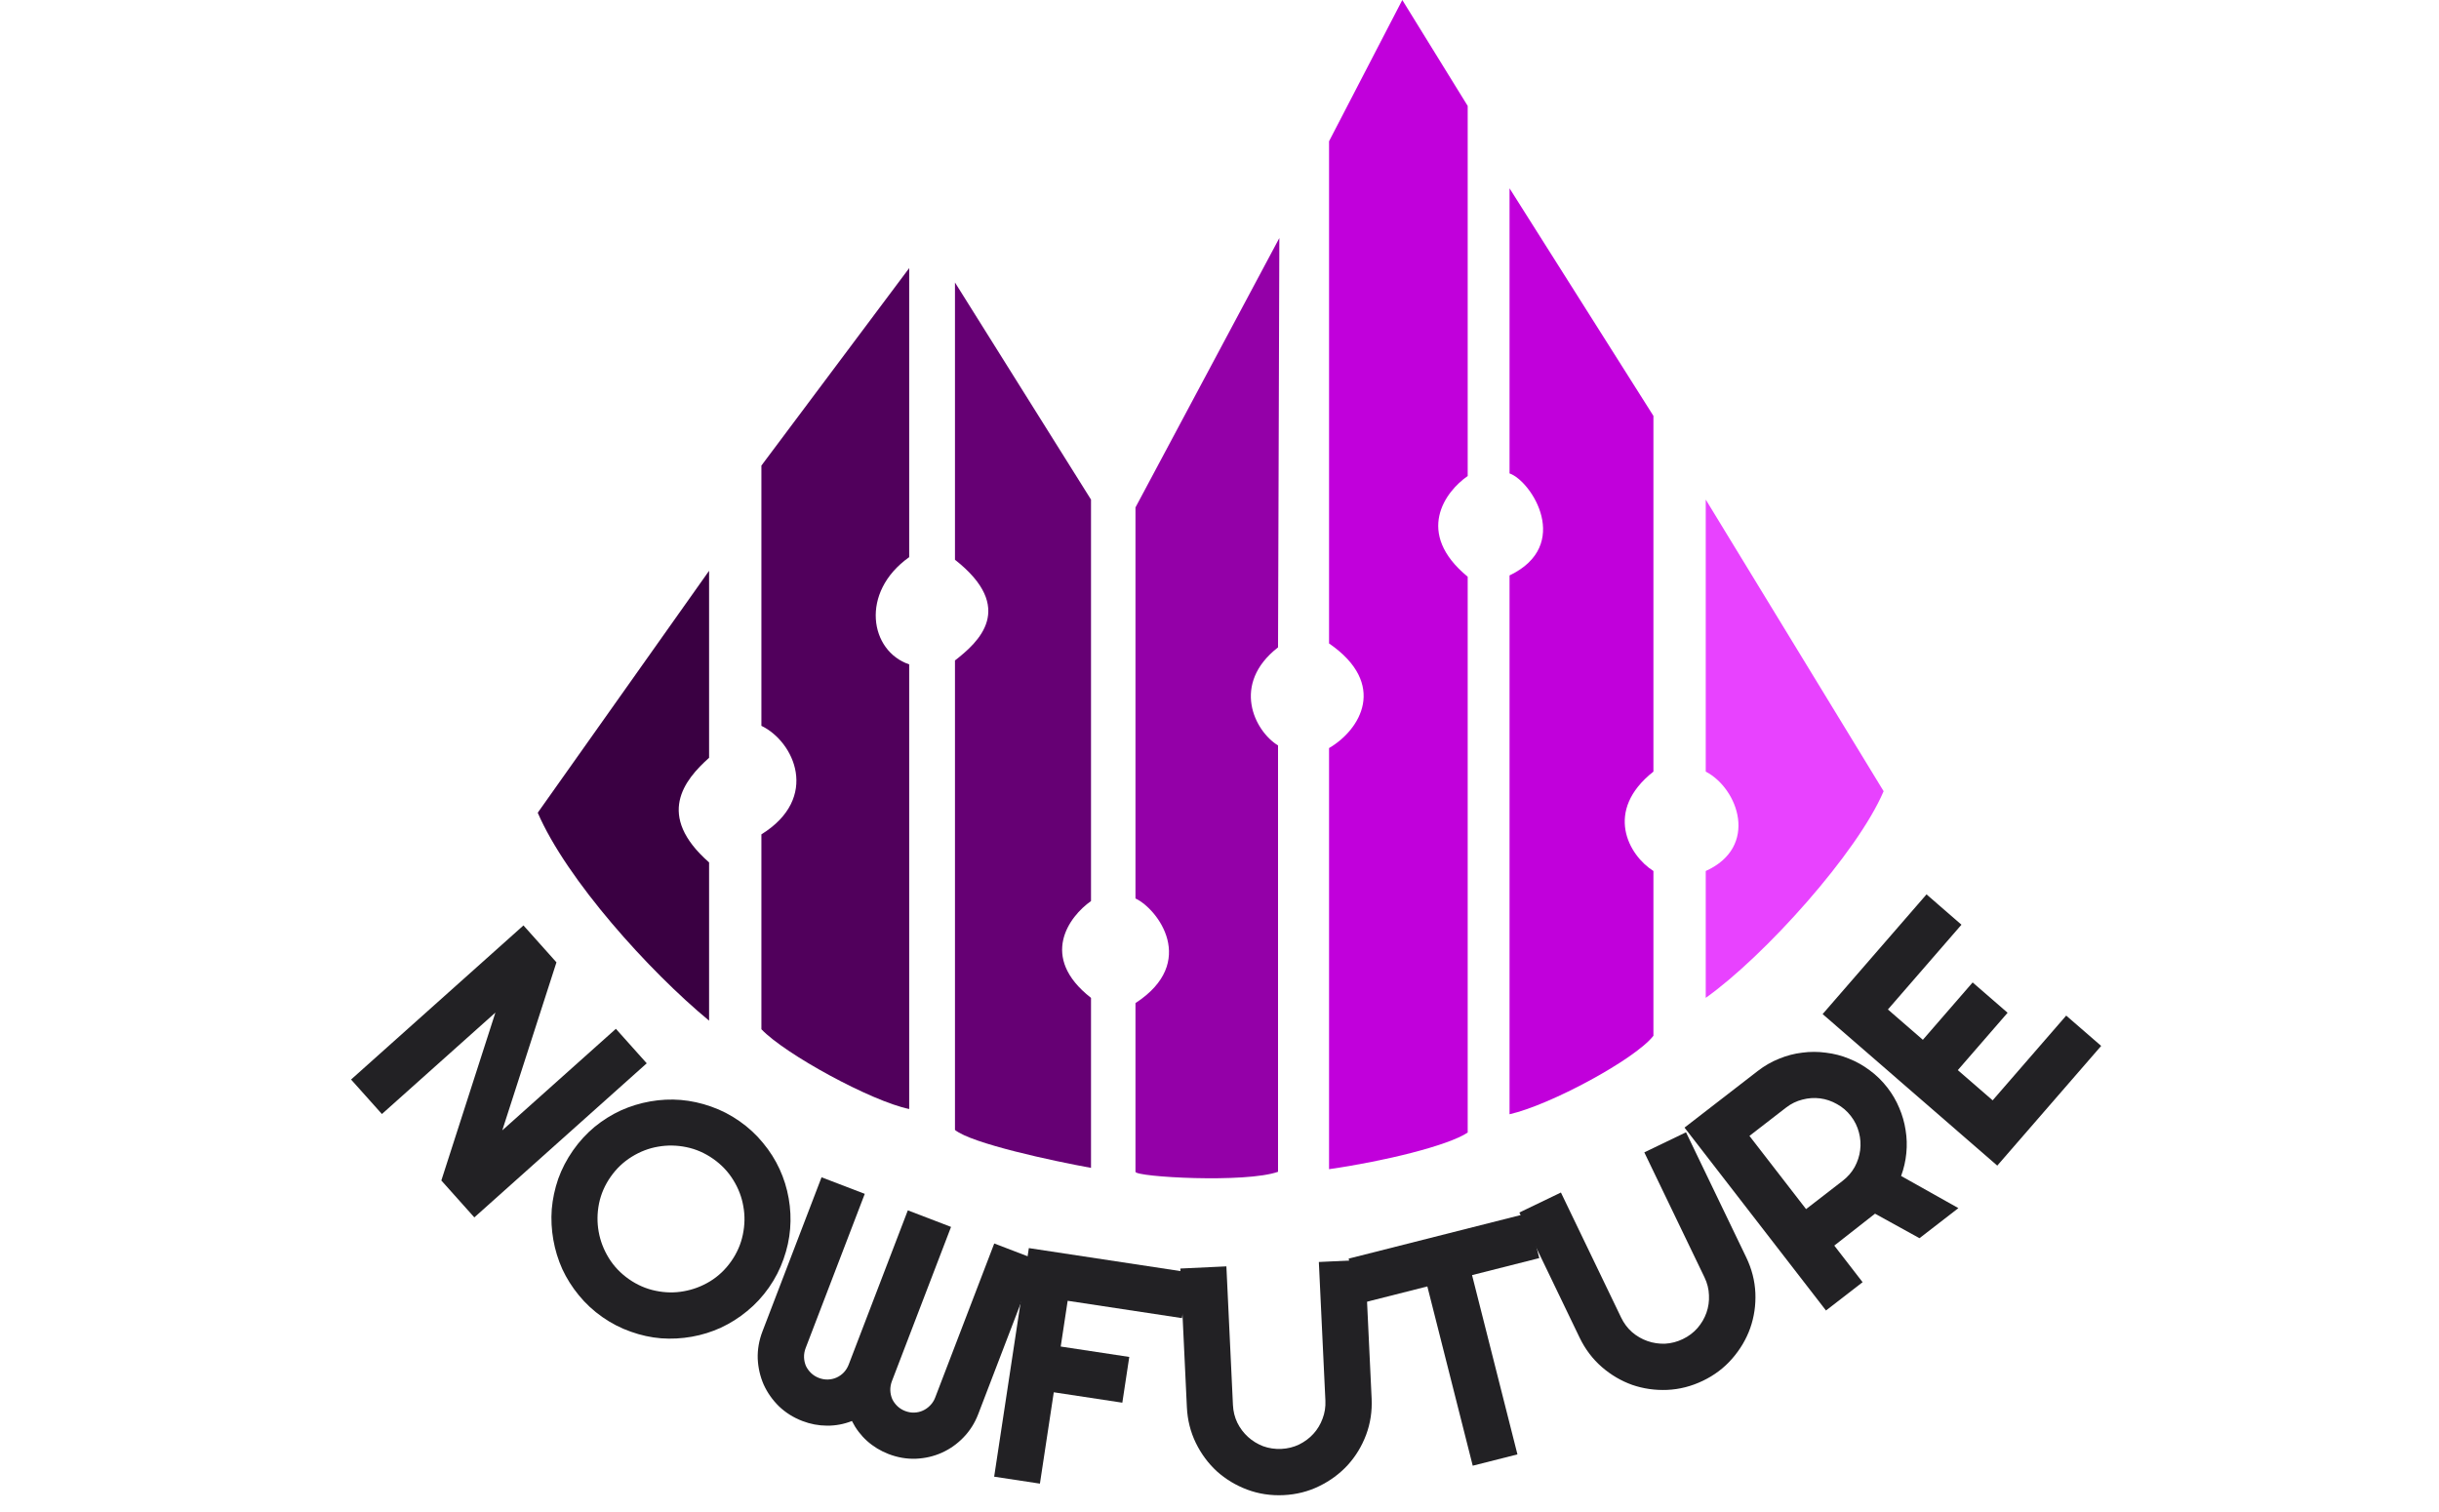 <svg
    width="242"
    height="150"
    viewBox="0 0 242 206"
    fill="none"
    xmlns="http://www.w3.org/2000/svg"
  >
    <path
      d="M109.55 69.152L129.155 32.437L128.977 88.222C122.561 93.213 125.769 99.629 128.977 101.589V159.691C124.557 161.26 109.55 160.404 109.55 159.691V136.7C118.105 131.139 112.58 123.868 109.55 122.442V69.152Z"
      fill="#9400A8"
    />
    <path
      d="M154.82 14.436L145.909 0L135.928 19.248V87.688C143.948 93.213 140.205 99.451 135.928 101.946V159.335C143.414 158.266 152.147 156.127 154.82 154.345V78.598C147.548 72.61 151.79 66.954 154.82 64.875V14.436Z"
      fill="#C100DB"
    />
    <path
      d="M160.523 64.518V25.665L180.128 56.676V105.154C173.356 110.501 176.742 116.56 180.128 118.699V141.156C177.633 144.364 166.048 150.602 160.523 151.849V78.42C169.078 74.321 163.553 65.588 160.523 64.518Z"
      fill="#C100DB"
    />
    <path
      d="M187.257 105.154V68.083L211.496 107.827C207.932 116.204 195.278 130.284 187.257 135.987V118.699C194.529 115.42 191.713 107.471 187.257 105.154Z"
      fill="#E842FF"
    />
    <g filter="url(#filter0_d_3_126)">
      <path
        d="M51.449 99.272V73.786L28.101 106.758C32.022 115.848 43.25 128.323 51.449 135.096V113.531C44.141 107.114 48.062 102.302 51.449 99.272Z"
        fill="#3A0042"
      />
    </g>
    <path
      d="M58.578 98.916V63.449L78.717 36.537V75.925C71.945 80.737 73.37 88.757 78.717 90.539V151.137C73.549 150.067 61.786 143.651 58.578 140.265V113.709C66.598 108.719 63.033 101.055 58.578 98.916Z"
      fill="#51005C"
    />
    <path
      d="M103.491 68.083L84.955 38.497V76.281C93.332 82.876 88.163 87.509 84.955 90.005V153.988C87.236 155.842 98.263 158.206 103.491 159.157V135.987C96.362 130.427 100.52 124.878 103.491 122.798V68.083Z"
      fill="#660074"
    />
    <path
      d="M19.461 165.907L14.965 160.878L22.331 137.995L6.867 151.819L2.664 147.118L26.155 126.118L30.651 131.147L23.269 154.044L38.749 140.206L42.952 144.907L19.461 165.907Z"
      fill="#222124"
    />
    <path
      d="M59.596 175.476C58.739 176.699 57.749 177.768 56.626 178.681C55.524 179.59 54.337 180.341 53.063 180.933C51.798 181.513 50.472 181.926 49.085 182.17C47.697 182.414 46.306 182.486 44.91 182.385C43.523 182.271 42.15 181.971 40.792 181.485C39.425 181.01 38.13 180.345 36.906 179.487C35.682 178.63 34.614 177.64 33.701 176.518C32.792 175.416 32.041 174.228 31.449 172.955C30.877 171.678 30.469 170.346 30.224 168.958C29.98 167.571 29.909 166.179 30.01 164.784C30.132 163.385 30.425 162.008 30.892 160.653C31.378 159.295 32.05 158.004 32.907 156.78C33.764 155.556 34.748 154.484 35.859 153.562C36.981 152.65 38.175 151.903 39.44 151.323C40.717 150.751 42.049 150.342 43.436 150.098C44.824 149.854 46.211 149.788 47.598 149.901C48.997 150.023 50.37 150.323 51.716 150.801C53.083 151.276 54.378 151.941 55.602 152.799C56.826 153.656 57.894 154.646 58.807 155.768C59.728 156.879 60.479 158.066 61.059 159.331C61.64 160.596 62.052 161.923 62.296 163.31C62.541 164.697 62.606 166.084 62.493 167.472C62.38 168.859 62.08 170.232 61.593 171.59C61.119 172.957 60.453 174.252 59.596 175.476ZM54.467 171.883C55.257 170.755 55.785 169.542 56.05 168.244C56.324 166.933 56.346 165.652 56.115 164.399C55.904 163.142 55.446 161.945 54.741 160.807C54.047 159.677 53.137 158.718 52.009 157.928C50.869 157.129 49.65 156.597 48.352 156.332C47.053 156.066 45.772 156.044 44.507 156.267C43.25 156.478 42.053 156.936 40.915 157.641C39.786 158.335 38.826 159.245 38.036 160.373C37.246 161.501 36.718 162.714 36.453 164.012C36.195 165.298 36.178 166.574 36.401 167.839C36.624 169.104 37.082 170.301 37.775 171.431C38.468 172.56 39.385 173.524 40.524 174.322C41.652 175.112 42.865 175.64 44.164 175.906C45.474 176.18 46.756 176.201 48.008 175.97C49.273 175.747 50.467 175.295 51.587 174.614C52.717 173.921 53.677 173.01 54.467 171.883Z"
      fill="#222124"
    />
    <path
      d="M88.122 192.719C87.655 193.937 86.982 194.996 86.103 195.899C85.242 196.793 84.254 197.488 83.138 197.986C82.04 198.475 80.862 198.745 79.603 198.796C78.363 198.838 77.135 198.626 75.918 198.16C74.823 197.74 73.843 197.145 72.978 196.374C72.126 195.608 71.439 194.702 70.915 193.654C69.825 194.083 68.7 194.295 67.541 194.29C66.382 194.285 65.255 194.073 64.161 193.653C62.944 193.187 61.882 192.521 60.974 191.655C60.085 190.781 59.39 189.793 58.887 188.69C58.403 187.579 58.133 186.401 58.077 185.156C58.039 183.902 58.254 182.667 58.721 181.449L66.774 160.44L72.663 162.697L64.609 183.706C64.452 184.117 64.378 184.535 64.387 184.962C64.401 185.376 64.485 185.769 64.64 186.142C64.814 186.507 65.05 186.833 65.348 187.119C65.646 187.406 66 187.628 66.411 187.785C66.821 187.943 67.233 188.014 67.646 188C68.059 187.986 68.446 187.899 68.805 187.739C69.184 187.57 69.516 187.337 69.803 187.039C70.095 186.727 70.32 186.366 70.477 185.956L78.531 164.946L84.419 167.203L76.365 188.213C76.208 188.623 76.134 189.042 76.143 189.469C76.157 189.882 76.242 190.275 76.397 190.649C76.57 191.013 76.806 191.339 77.104 191.626C77.402 191.913 77.756 192.135 78.167 192.292C78.577 192.449 78.989 192.521 79.402 192.507C79.816 192.493 80.202 192.405 80.561 192.245C80.94 192.076 81.272 191.843 81.559 191.545C81.865 191.239 82.096 190.88 82.254 190.47L90.307 169.461L96.175 171.71L88.122 192.719Z"
      fill="#222124"
    />
    <path
      d="M96.53 202.188L90.295 201.242L95.021 170.09L116.832 173.399L115.886 179.634L100.31 177.271L99.364 183.506L108.705 184.923L107.759 191.157L98.418 189.74L96.53 202.188Z"
      fill="#222124"
    />
    <path
      d="M141.729 190.584C141.812 192.325 141.56 193.979 140.974 195.547C140.387 197.1 139.551 198.474 138.463 199.669C137.375 200.85 136.078 201.806 134.573 202.537C133.083 203.267 131.467 203.673 129.725 203.756C127.984 203.838 126.33 203.586 124.762 203C123.21 202.414 121.836 201.584 120.641 200.512C119.461 199.423 118.505 198.134 117.775 196.644C117.044 195.138 116.637 193.515 116.555 191.774L115.661 172.876L121.939 172.58L122.832 191.477C122.873 192.34 123.072 193.145 123.43 193.891C123.802 194.636 124.287 195.28 124.885 195.824C125.483 196.367 126.17 196.789 126.947 197.09C127.737 197.375 128.564 197.497 129.428 197.457C130.291 197.416 131.095 197.216 131.841 196.859C132.601 196.485 133.252 196 133.796 195.402C134.34 194.805 134.755 194.118 135.04 193.342C135.341 192.565 135.471 191.745 135.43 190.882L134.537 171.984L140.836 171.687L141.729 190.584Z"
      fill="#222124"
    />
    <path
      d="M161.599 198.203L155.507 199.746L149.322 175.314L140.141 177.638L138.594 171.525L163.025 165.339L164.573 171.453L155.414 173.772L161.599 198.203Z"
      fill="#222124"
    />
    <path
      d="M192.775 171.354C193.532 172.925 193.946 174.546 194.02 176.218C194.087 177.876 193.853 179.468 193.319 180.993C192.779 182.505 191.959 183.892 190.859 185.153C189.773 186.408 188.444 187.413 186.873 188.169C185.303 188.926 183.682 189.34 182.01 189.414C180.351 189.481 178.762 189.254 177.244 188.733C175.732 188.193 174.348 187.38 173.094 186.293C171.832 185.193 170.824 183.858 170.068 182.287L161.861 165.241L167.523 162.515L175.73 179.561C176.105 180.34 176.603 181.002 177.223 181.549C177.857 182.089 178.556 182.493 179.318 182.759C180.081 183.026 180.878 183.146 181.711 183.12C182.55 183.073 183.359 182.862 184.138 182.487C184.916 182.113 185.579 181.615 186.126 180.994C186.679 180.354 187.089 179.652 187.356 178.89C187.623 178.127 187.736 177.333 187.696 176.507C187.669 175.674 187.468 174.868 187.094 174.09L178.887 157.044L184.569 154.308L192.775 171.354Z"
      fill="#222124"
    />
    <path
      d="M193.212 154.801L200.928 164.777L205.917 160.919C206.6 160.391 207.145 159.766 207.55 159.045C207.947 158.312 208.196 157.545 208.298 156.744C208.401 155.943 208.347 155.142 208.135 154.342C207.927 153.522 207.558 152.77 207.03 152.087C206.501 151.403 205.87 150.863 205.138 150.466C204.408 150.049 203.642 149.79 202.841 149.687C202.039 149.585 201.239 149.639 200.439 149.85C199.631 150.05 198.884 150.414 198.201 150.943L193.212 154.801ZM208.631 174.737L203.642 178.595L184.366 153.67L194.343 145.954C195.258 145.246 196.233 144.687 197.267 144.276C198.292 143.854 199.34 143.58 200.411 143.456C201.484 143.311 202.559 143.313 203.637 143.461C204.717 143.589 205.758 143.857 206.76 144.267C207.774 144.668 208.724 145.202 209.61 145.869C210.507 146.527 211.31 147.313 212.018 148.229C212.681 149.086 213.216 150.005 213.624 150.987C214.042 151.959 214.331 152.967 214.49 154.011C214.661 155.046 214.694 156.094 214.589 157.156C214.485 158.219 214.248 159.253 213.879 160.261L221.684 164.642L216.383 168.741L210.325 165.399L204.773 169.748L208.631 174.737Z"
      fill="#222124"
    />
    <path
      d="M241.138 142.537L226.982 158.85L203.184 138.199L217.34 121.886L222.103 126.019L212.08 137.57L216.843 141.703L223.626 133.886L228.388 138.019L221.606 145.836L226.352 149.954L236.375 138.404L241.138 142.537Z"
      fill="#222124"
    />
    <defs>
      <filter
        id="filter0_d_3_126"
        x="24.101"
        y="73.786"
        width="31.348"
        height="69.31"
        filterUnits="userSpaceOnUse"
        color-interpolation-filters="sRGB"
      >
        <feFlood flood-opacity="0" result="BackgroundImageFix" />
        <feColorMatrix
          in="SourceAlpha"
          type="matrix"
          values="0 0 0 0 0 0 0 0 0 0 0 0 0 0 0 0 0 0 127 0"
          result="hardAlpha"
        />
        <feOffset dy="4" />
        <feGaussianBlur stdDeviation="2" />
        <feComposite in2="hardAlpha" operator="out" />
        <feColorMatrix
          type="matrix"
          values="0 0 0 0 0 0 0 0 0 0 0 0 0 0 0 0 0 0 0.25 0"
        />
        <feBlend
          mode="normal"
          in2="BackgroundImageFix"
          result="effect1_dropShadow_3_126"
        />
        <feBlend
          mode="normal"
          in="SourceGraphic"
          in2="effect1_dropShadow_3_126"
          result="shape"
        />
      </filter>
    </defs>
</svg>


<!-- <path
      d="M109.55 69.1521L129.155 32.4373L128.977 88.2224C122.561 93.2127 125.769 99.6289 128.977 101.589V159.691C124.557 161.26 109.55 160.404 109.55 159.691V136.7C118.105 131.139 112.58 123.868 109.55 122.442V69.1521Z"
      fill="#6200EE"
    />
    <path
      d="M154.82 14.4364L145.909 0L135.928 19.2485V87.6877C143.948 93.2127 140.205 99.4507 135.928 101.946V159.335C143.414 158.266 152.147 156.127 154.82 154.345V78.5981C147.548 72.6097 151.79 66.954 154.82 64.8746V14.4364Z"
      fill="#8733FF"
    />
    <path
      d="M160.523 64.5182V25.6647L180.128 56.6762V105.154C173.356 110.501 176.742 116.56 180.128 118.699V141.156C177.633 144.364 166.048 150.602 160.523 151.849V78.4199C169.078 74.3207 163.553 65.5875 160.523 64.5182Z"
      fill="#A566FF"
    />
    <path
      d="M187.257 105.154V68.0827L211.496 107.827C207.932 116.204 195.278 130.284 187.257 135.987V118.699C194.529 115.42 191.713 107.471 187.257 105.154Z"
      fill="#C399FF"
    />
    <g filter="url(#filter0_d_3_126)">
      <path
        d="M51.4485 99.2724V73.7859L28.1007 106.758C32.0217 115.848 43.25 128.323 51.4485 135.096V113.531C44.1411 107.114 48.0621 102.302 51.4485 99.2724Z"
        fill="#2A0066"
      />
    </g>
    <path
      d="M58.5775 98.916V63.4488L78.7172 36.5366V75.9247C71.9445 80.7369 73.3704 88.7571 78.7172 90.5394V151.137C73.5486 150.067 61.7856 143.651 58.5775 140.265V113.709C66.5977 108.719 63.0332 101.055 58.5775 98.916Z"
      fill="#3F0099"
    />
    <path
      d="M103.491 68.0827L84.9551 38.497V76.2811C93.3317 82.8755 88.1632 87.5094 84.9551 90.0046V153.988C87.2364 155.842 98.2627 158.206 103.491 159.157V135.987C96.3616 130.427 100.52 124.878 103.491 122.798V68.0827Z"
      fill="#5400CC"
    /> -->